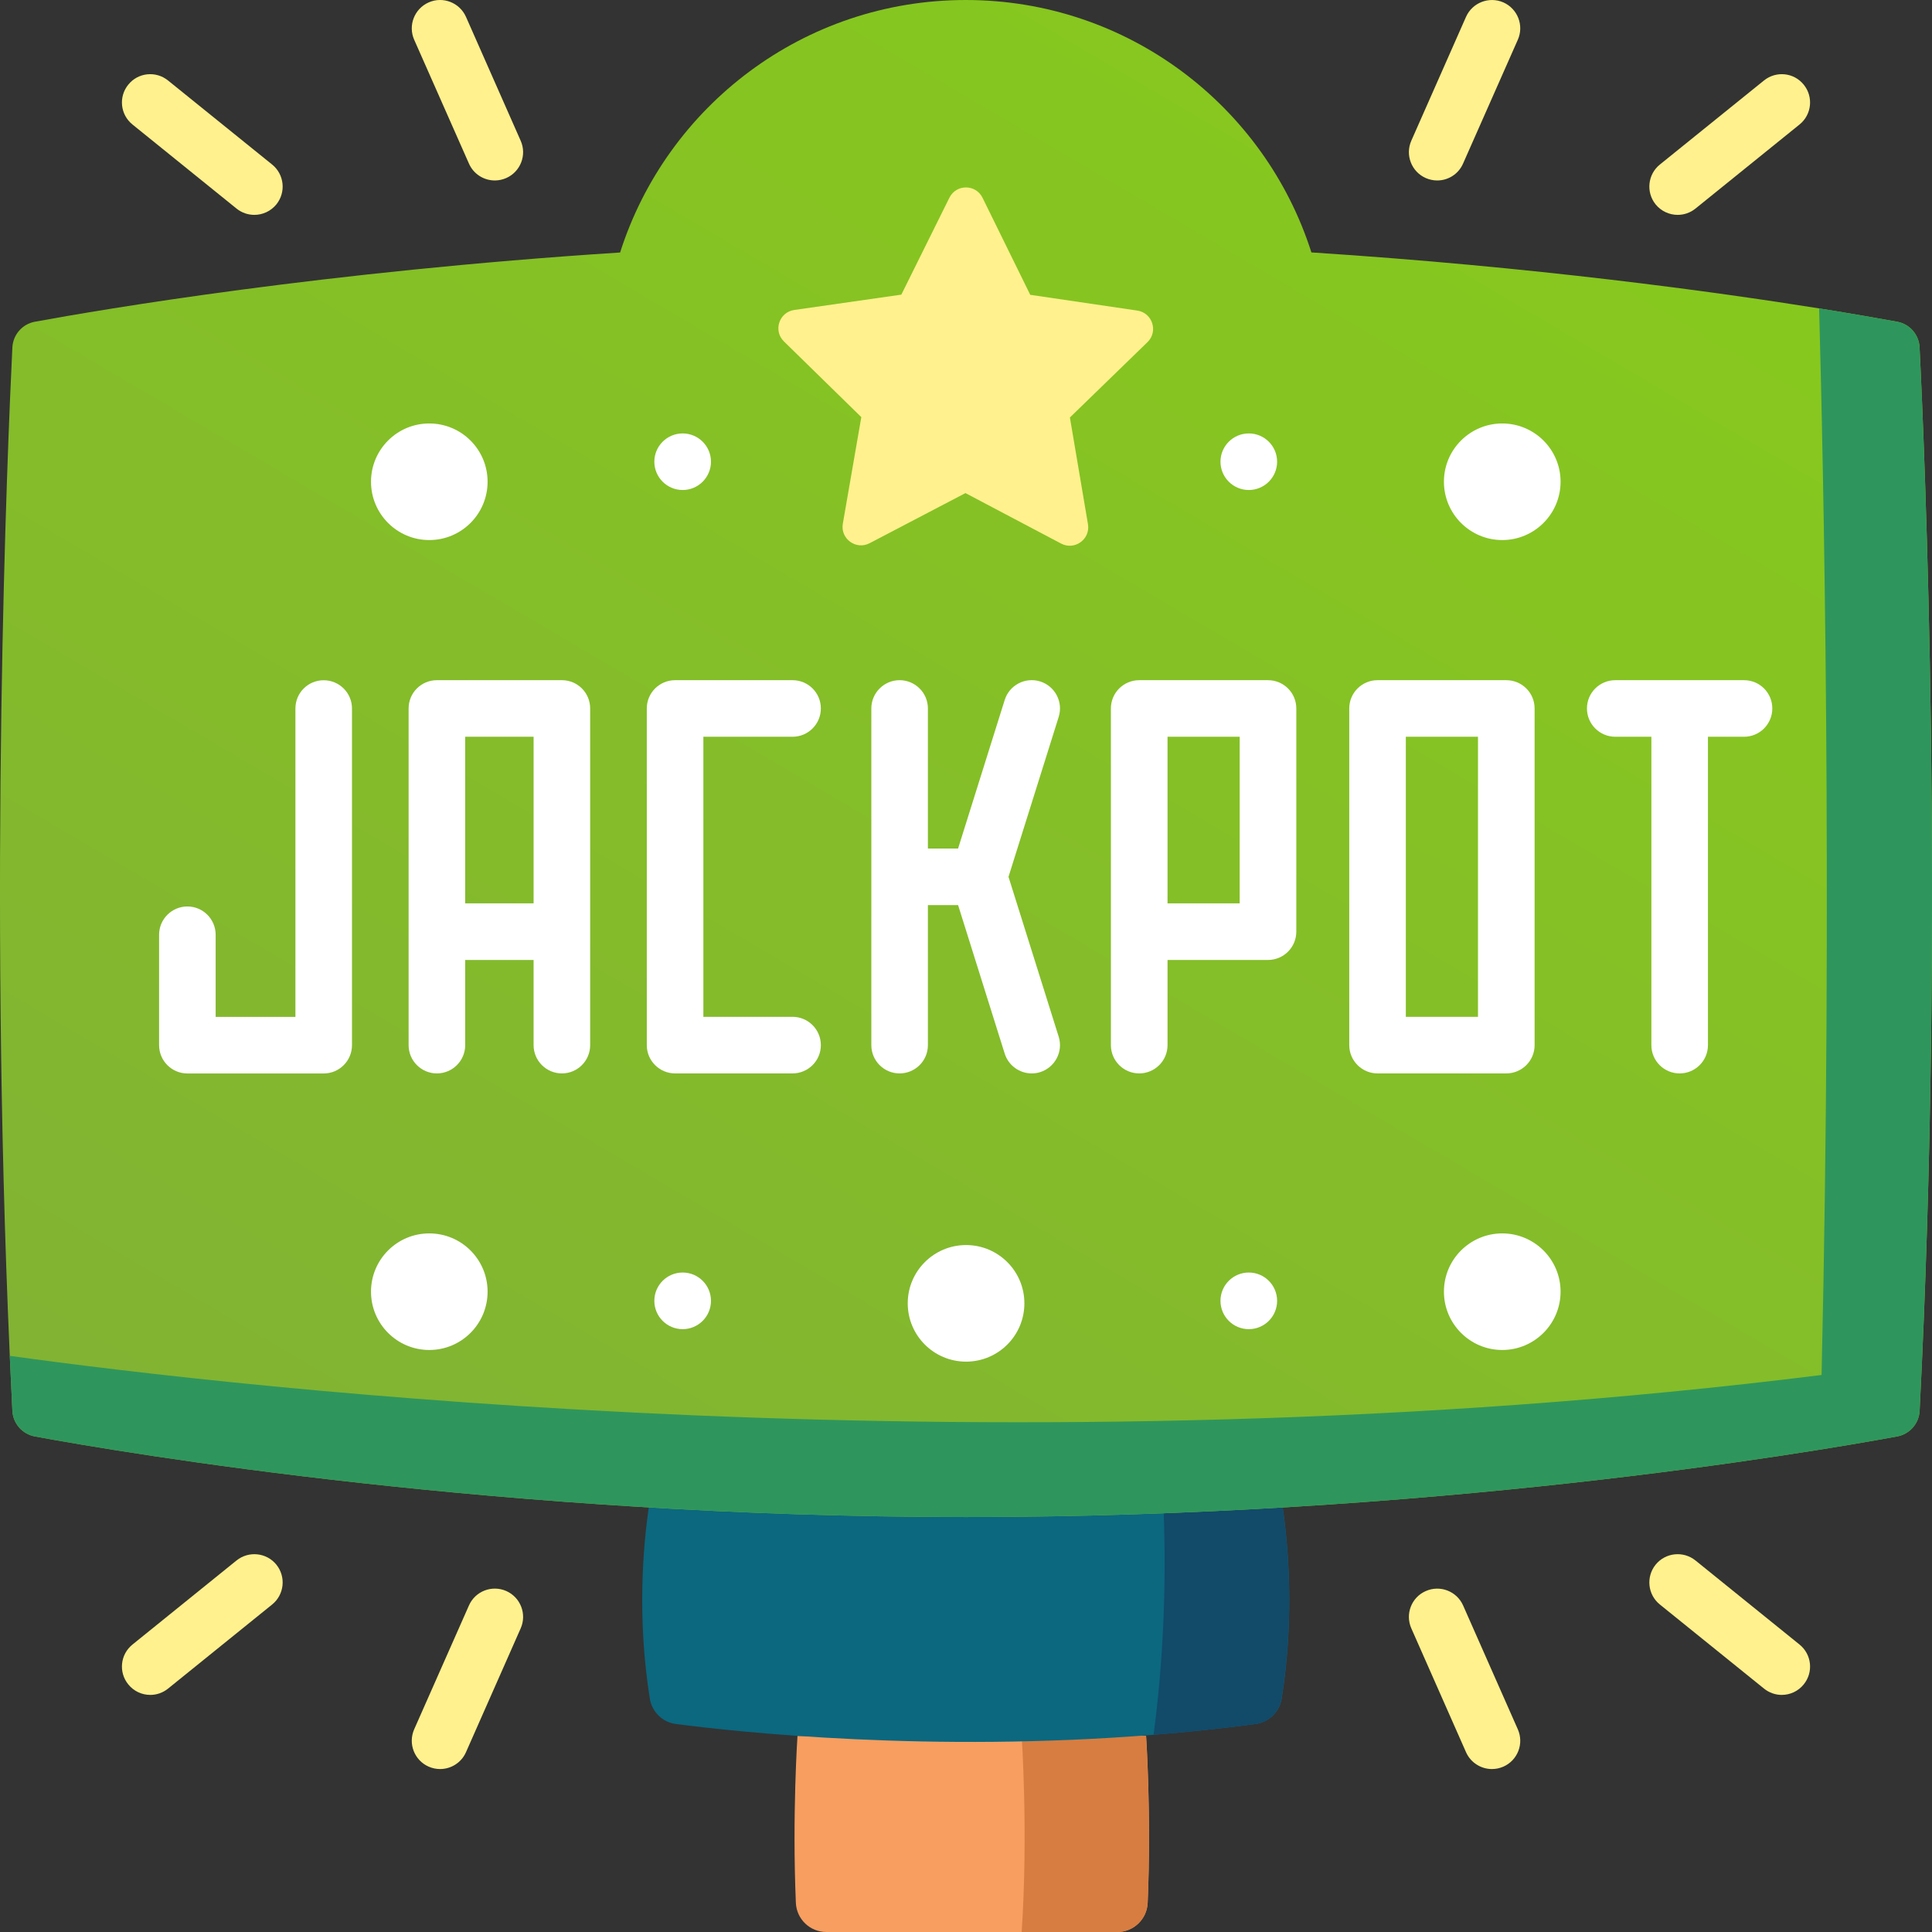 <?xml version="1.0" encoding="UTF-8" standalone="no"?>
<svg width="32" height="32" viewBox="0 0 32 32" fill="none" xmlns="http://www.w3.org/2000/svg">
<rect x="0" y="0" width="32" height="32" fill="#333333" stroke="none"/>
<path d="M18.506 32H13.686C13.416 32 13.194 31.787 13.182 31.517C13.12 30.06 13.209 28.752 13.209 28.752H18.983C18.983 28.752 19.072 30.06 19.009 31.517C18.998 31.787 18.776 32 18.506 32Z" fill="#F79E60"/>
<path d="M18.505 32H16.922C17.032 30.362 16.922 28.752 16.922 28.752H18.982C18.982 28.752 19.072 30.06 19.009 31.517C18.997 31.787 18.775 32 18.505 32Z" fill="#D77D41"/>
<path d="M21.229 28.133C21.193 28.354 21.017 28.526 20.794 28.555C20.224 28.631 19.661 28.689 19.109 28.733C15.412 29.031 12.242 28.691 11.195 28.555C10.974 28.527 10.798 28.354 10.763 28.134C10.547 26.777 10.655 25.585 10.747 24.96L19.273 24.948L21.242 24.944C21.335 25.566 21.447 26.766 21.229 28.133Z" fill="#0B687F"/>
<path d="M20.793 28.555C20.223 28.631 19.659 28.689 19.107 28.733C19.311 27.206 19.307 25.812 19.271 24.948L21.241 24.944C21.333 25.566 21.445 26.766 21.227 28.133C21.192 28.354 21.015 28.526 20.793 28.555Z" fill="#124A6A"/>
<path d="M31.795 23.368C31.784 23.579 31.63 23.754 31.423 23.792C29.904 24.072 23.656 25.127 16 25.127C8.344 25.127 2.096 24.072 0.577 23.792C0.37 23.754 0.216 23.578 0.205 23.368C0.19 23.063 0.176 22.76 0.162 22.457C-0.187 14.624 0.124 7.414 0.205 5.754C0.216 5.543 0.37 5.367 0.577 5.329C1.694 5.124 5.365 4.499 10.271 4.182C11.043 1.757 13.314 0 15.996 0C18.677 0 20.948 1.756 21.721 4.181C25.407 4.419 28.396 4.831 30.13 5.108C30.707 5.201 31.144 5.278 31.423 5.329C31.631 5.367 31.784 5.543 31.794 5.754C31.88 7.479 32.211 15.191 31.795 23.368Z" fill="url(#paint0_linear)"/>
<path d="M31.795 23.368C31.784 23.579 31.63 23.754 31.423 23.792C29.904 24.072 23.656 25.127 16 25.127C8.344 25.127 2.096 24.072 0.577 23.792C0.37 23.754 0.216 23.578 0.205 23.368C0.19 23.063 0.175 22.76 0.162 22.457C3.905 22.977 16.667 24.46 30.171 22.774C30.355 14.768 30.202 7.696 30.13 5.108C30.707 5.201 31.144 5.278 31.423 5.329C31.631 5.367 31.784 5.543 31.794 5.754C31.88 7.478 32.211 15.191 31.795 23.368Z" fill="#2E965D"/>
<path d="M17.064 4.883L18.837 5.144C19.088 5.181 19.188 5.49 19.006 5.667L17.721 6.915L18.02 8.681C18.063 8.931 17.8 9.122 17.575 9.003L15.991 8.167L14.404 8.997C14.179 9.115 13.916 8.924 13.96 8.673L14.266 6.909L12.985 5.656C12.803 5.479 12.904 5.17 13.156 5.134L14.929 4.88L15.725 3.275C15.838 3.047 16.162 3.048 16.274 3.276L17.064 4.883Z" fill="#FFF18D"/>
<path d="M16.001 20.622C15.468 20.622 15.035 21.054 15.035 21.587C15.035 22.121 15.468 22.553 16.001 22.553C16.535 22.553 16.967 22.121 16.967 21.587C16.967 21.054 16.535 20.622 16.001 20.622Z" fill="white"/>
<path d="M7.11 20.429C6.577 20.429 6.145 20.861 6.145 21.394C6.145 21.927 6.577 22.36 7.11 22.36C7.644 22.36 8.076 21.927 8.076 21.394C8.076 20.861 7.644 20.429 7.11 20.429Z" fill="white"/>
<path d="M24.882 20.429C24.349 20.429 23.916 20.861 23.916 21.394C23.916 21.927 24.349 22.36 24.882 22.36C25.415 22.36 25.848 21.927 25.848 21.394C25.848 20.861 25.415 20.429 24.882 20.429Z" fill="white"/>
<path d="M7.11 7.014C6.577 7.014 6.145 7.446 6.145 7.979C6.145 8.512 6.577 8.945 7.11 8.945C7.644 8.945 8.076 8.512 8.076 7.979C8.076 7.446 7.644 7.014 7.11 7.014Z" fill="white"/>
<path d="M24.882 8.945C25.415 8.945 25.848 8.512 25.848 7.979C25.848 7.446 25.415 7.014 24.882 7.014C24.349 7.014 23.916 7.446 23.916 7.979C23.916 8.512 24.349 8.945 24.882 8.945Z" fill="white"/>
<path d="M5.361 11.267C5.102 11.267 4.893 11.476 4.893 11.735V16.843H3.572V15.483C3.572 15.224 3.362 15.014 3.104 15.014C2.845 15.014 2.635 15.224 2.635 15.483V17.311C2.635 17.57 2.845 17.78 3.104 17.78H5.361C5.62 17.78 5.83 17.57 5.83 17.311V11.735C5.83 11.476 5.62 11.267 5.361 11.267Z" fill="white"/>
<path d="M9.307 11.266H7.236C6.977 11.266 6.768 11.475 6.768 11.734V17.311C6.768 17.569 6.977 17.779 7.236 17.779C7.495 17.779 7.705 17.569 7.705 17.311V15.9H8.838V17.311C8.838 17.569 9.048 17.779 9.307 17.779C9.566 17.779 9.775 17.569 9.775 17.311V11.734C9.775 11.475 9.566 11.266 9.307 11.266ZM8.838 14.962H7.705V12.203H8.838V14.962Z" fill="white"/>
<path d="M13.127 12.203C13.386 12.203 13.596 11.993 13.596 11.734C13.596 11.475 13.386 11.266 13.127 11.266H11.182C10.923 11.266 10.713 11.475 10.713 11.734V17.311C10.713 17.569 10.923 17.779 11.182 17.779H13.127C13.386 17.779 13.596 17.569 13.596 17.311C13.596 17.052 13.386 16.842 13.127 16.842H11.65V12.203H13.127V12.203Z" fill="white"/>
<path d="M24.949 11.266H22.816C22.558 11.266 22.348 11.475 22.348 11.734V17.311C22.348 17.569 22.558 17.779 22.816 17.779H24.949C25.208 17.779 25.418 17.569 25.418 17.311V11.734C25.418 11.475 25.208 11.266 24.949 11.266ZM24.48 16.842H23.285V12.203H24.48V16.842Z" fill="white"/>
<path d="M17.229 11.287C16.981 11.21 16.718 11.347 16.641 11.594L15.869 14.054H15.369V11.734C15.369 11.476 15.159 11.266 14.9 11.266C14.642 11.266 14.432 11.476 14.432 11.734V17.311C14.432 17.57 14.642 17.779 14.9 17.779C15.159 17.779 15.369 17.57 15.369 17.311V14.991H15.869L16.641 17.451C16.704 17.651 16.889 17.779 17.088 17.779C17.134 17.779 17.182 17.773 17.228 17.758C17.475 17.68 17.613 17.417 17.535 17.17L16.704 14.523L17.535 11.875C17.613 11.628 17.476 11.365 17.229 11.287Z" fill="white"/>
<path d="M21.002 11.266H18.869C18.61 11.266 18.4 11.475 18.4 11.734V17.311C18.4 17.569 18.61 17.779 18.869 17.779C19.128 17.779 19.338 17.569 19.338 17.311V15.9H21.002C21.261 15.9 21.471 15.69 21.471 15.431V11.734C21.471 11.475 21.261 11.266 21.002 11.266ZM20.533 14.962H19.338V12.203H20.533V14.962Z" fill="white"/>
<path d="M28.887 11.266H26.754C26.495 11.266 26.285 11.475 26.285 11.734C26.285 11.993 26.495 12.203 26.754 12.203H27.352V17.311C27.352 17.57 27.561 17.779 27.82 17.779C28.079 17.779 28.289 17.57 28.289 17.311V12.203H28.887C29.146 12.203 29.355 11.993 29.355 11.734C29.355 11.475 29.146 11.266 28.887 11.266Z" fill="white"/>
<path d="M10.838 7.647C10.838 7.906 11.048 8.116 11.307 8.116C11.566 8.116 11.776 7.906 11.776 7.647C11.776 7.389 11.566 7.179 11.307 7.179C11.048 7.179 10.838 7.389 10.838 7.647Z" fill="white"/>
<path d="M21.153 7.647C21.153 7.389 20.943 7.179 20.684 7.179C20.425 7.179 20.215 7.389 20.215 7.647C20.215 7.906 20.425 8.116 20.684 8.116C20.943 8.116 21.153 7.906 21.153 7.647Z" fill="white"/>
<path d="M10.838 21.546C10.838 21.805 11.048 22.015 11.307 22.015C11.566 22.015 11.776 21.805 11.776 21.546C11.776 21.287 11.566 21.077 11.307 21.077C11.048 21.077 10.838 21.287 10.838 21.546Z" fill="white"/>
<path d="M20.215 21.546C20.215 21.805 20.425 22.015 20.684 22.015C20.943 22.015 21.153 21.805 21.153 21.546C21.153 21.287 20.943 21.077 20.684 21.077C20.425 21.077 20.215 21.287 20.215 21.546Z" fill="white"/>
<path d="M7.718 0.279C7.613 0.043 7.336 -0.065 7.1 0.04C6.863 0.145 6.756 0.422 6.86 0.658L7.767 2.709C7.844 2.885 8.016 2.989 8.196 2.989C8.259 2.989 8.323 2.976 8.385 2.949C8.622 2.844 8.729 2.567 8.624 2.331L7.718 0.279Z" fill="#FFF18D"/>
<path d="M4.507 2.725L2.783 1.333C2.581 1.17 2.286 1.201 2.124 1.403C1.961 1.604 1.992 1.899 2.194 2.062L3.918 3.455C4.005 3.525 4.109 3.559 4.213 3.559C4.349 3.559 4.485 3.499 4.578 3.385C4.74 3.183 4.709 2.888 4.507 2.725Z" fill="#FFF18D"/>
<path d="M24.901 0.04C24.664 -0.064 24.387 0.043 24.282 0.279L23.376 2.33C23.271 2.567 23.378 2.844 23.615 2.949C23.677 2.976 23.741 2.989 23.805 2.989C23.985 2.989 24.156 2.885 24.233 2.709L25.14 0.658C25.245 0.422 25.137 0.145 24.901 0.04Z" fill="#FFF18D"/>
<path d="M27.787 3.559C27.891 3.559 27.995 3.525 28.082 3.455L29.806 2.062C30.008 1.899 30.039 1.604 29.876 1.403C29.714 1.201 29.419 1.17 29.217 1.333L27.493 2.725C27.291 2.888 27.26 3.183 27.422 3.385C27.515 3.499 27.651 3.559 27.787 3.559Z" fill="#FFF18D"/>
<path d="M8.385 26.352C8.148 26.248 7.871 26.355 7.767 26.592L6.86 28.643C6.756 28.88 6.863 29.157 7.1 29.261C7.161 29.288 7.226 29.301 7.289 29.301C7.469 29.301 7.641 29.197 7.718 29.022L8.624 26.971C8.729 26.734 8.622 26.457 8.385 26.352Z" fill="#FFF18D"/>
<path d="M3.918 25.846L2.194 27.239C1.992 27.402 1.961 27.697 2.124 27.898C2.216 28.013 2.352 28.073 2.489 28.073C2.592 28.073 2.696 28.039 2.783 27.969L4.507 26.576C4.709 26.413 4.74 26.118 4.578 25.916C4.415 25.715 4.12 25.684 3.918 25.846Z" fill="#FFF18D"/>
<path d="M24.234 26.592C24.129 26.355 23.852 26.248 23.615 26.353C23.378 26.457 23.271 26.734 23.376 26.971L24.282 29.022C24.36 29.197 24.532 29.301 24.711 29.301C24.775 29.301 24.839 29.288 24.901 29.261C25.137 29.157 25.245 28.88 25.14 28.643L24.234 26.592Z" fill="#FFF18D"/>
<path d="M29.806 27.239L28.082 25.846C27.88 25.684 27.585 25.715 27.422 25.916C27.26 26.118 27.291 26.413 27.493 26.576L29.217 27.968C29.304 28.038 29.408 28.073 29.511 28.073C29.648 28.073 29.784 28.013 29.876 27.898C30.039 27.697 30.008 27.402 29.806 27.239Z" fill="#FFF18D"/>
<defs>
<linearGradient id="paint0_linear" x1="-5.106" y1="34.899" x2="22.974" y2="-12.847" gradientUnits="userSpaceOnUse">
<stop offset="0.172" stop-color="#81B036"/>
<stop offset="1" stop-color="#89D115"/>
</linearGradient>
</defs>
</svg>
